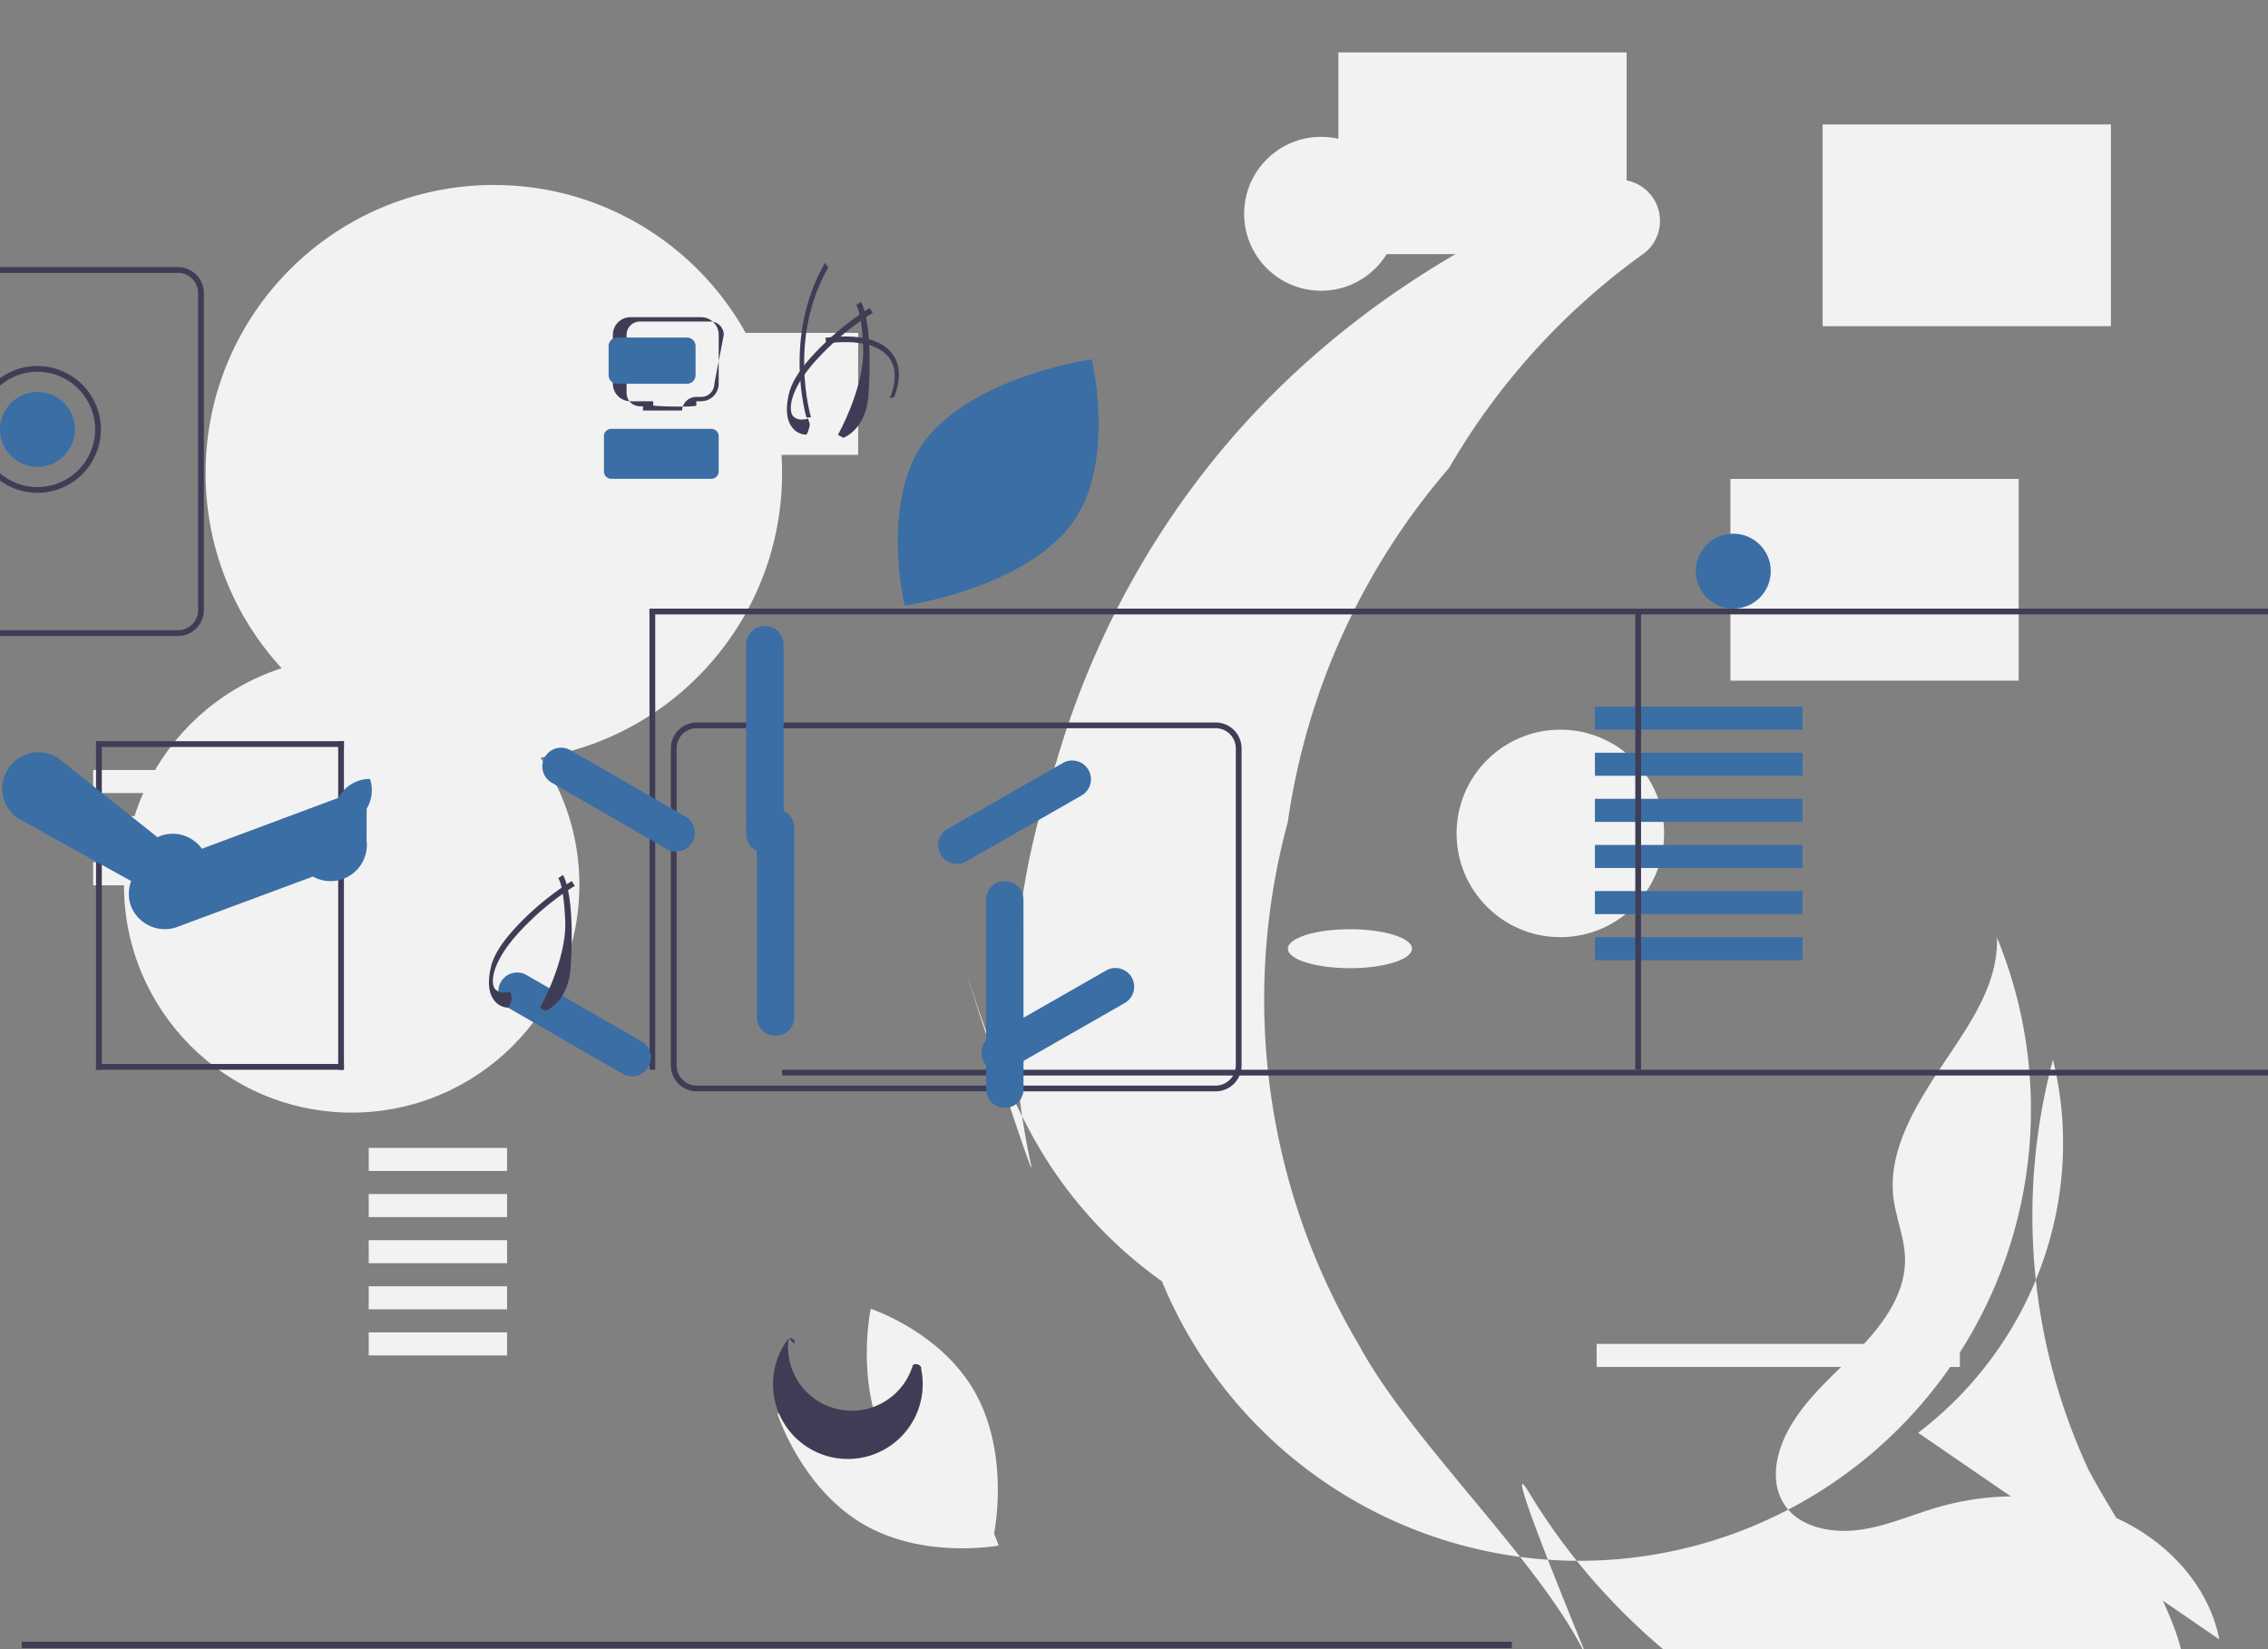 <svg xmlns="http://www.w3.org/2000/svg" data-name="Layer 1" width="786.82" height="572.258" viewBox="0 0 786.82 572.258" xmlns:xlink="http://www.w3.org/1999/xlink"><rect x="0" y="0" width="786.82" height="572.258" fill="#808080" stroke="none"/><circle cx="458.321" cy="74.182" r="26.701" fill="#f2f2f2"/><path d="M872.038,661.023c39.688-30.229,58.644-81.025,46.776-129.46a209.148,209.148,0,0,0,12.367,142.374c10.179,19.052,23.215,36.213,30.295,56.445s5.938,45.027-11.918,56.355c-11.582,7.349-26.488,6.903-39.968,4.998-70.439-9.961-135.577-48.765-172.483-109.892-13.132-21.8,30.465,81.801,21.326,60.194-14.01-33.28-61.365-76.133-80.513-111.671A235.166,235.166,0,0,1,653.348,449.126,240.026,240.026,0,0,1,709.326,326.213a238.704,238.704,0,0,1,66.651-73.74,14.282,14.282,0,0,0-9.758-26.12c-45.221,16.68-87.005,42.336-120.934,77.167-33.95,34.849-58.771,78.282-72.3,124.969a255.621,255.621,0,0,0-8.807,139.057c3.267,13.703-25.962-76.952-21.661-63.938,6.465,19.645,13.465,39.223,23.872,57.281,10.803,18.739,25.591,34.996,43.305,47.573a154.55,154.55,0,0,0,289.671-119.325c.587,16.521-9.838,30.625-19.033,44.492s-19.065,29.75-16.801,46.354c.948,6.983,3.868,13.675,3.956,20.725.15,12.011-7.498,22.492-15.707,31.025s-17.863,16.403-24.103,27.13c-4.565,7.822-7.148,18.024-2.696,26.002,4.899,8.752,16.339,11.11,26.238,9.896s19.206-5.595,28.857-8.244c19.368-5.317,40.216-4.593,58.754,3.21s33.825,23.473,37.703,43.002" transform="translate(-206.59 -163.871)" fill="#f2f2f2"/><circle cx="122.004" cy="307.053" r="79" fill="#f2f2f2"/><ellipse cx="468.321" cy="329.182" rx="21.534" ry="6.76" fill="#f2f2f2"/><circle cx="541.321" cy="289.182" r="36" fill="#f2f2f2"/><rect x="553.914" y="466.312" width="126" height="8" fill="#f2f2f2"/><rect x="127.914" y="462.312" width="48" height="8" fill="#f2f2f2"/><rect x="127.914" y="446.312" width="48" height="8" fill="#f2f2f2"/><rect x="127.914" y="430.312" width="48" height="8" fill="#f2f2f2"/><rect x="127.914" y="414.312" width="48" height="8" fill="#f2f2f2"/><rect x="127.914" y="398.312" width="48" height="8" fill="#f2f2f2"/><rect x="553.321" y="325.182" width="72" height="8" fill="#3a6ea5"/><rect x="553.321" y="309.182" width="72" height="8" fill="#3a6ea5"/><rect x="553.321" y="293.182" width="72" height="8" fill="#3a6ea5"/><rect x="553.321" y="277.182" width="72" height="8" fill="#3a6ea5"/><rect x="553.321" y="261.182" width="72" height="8" fill="#3a6ea5"/><rect x="553.321" y="245.182" width="72" height="8" fill="#3a6ea5"/><rect x="600.321" y="166.182" width="100" height="70" fill="#f2f2f2"/><rect x="632.321" y="43.182" width="100" height="70" fill="#f2f2f2"/><rect x="464.321" y="18.182" width="100" height="70" fill="#f2f2f2"/><path d="M514.591,666.075c11.55,21.919,36.811,30.156,36.811,30.156s5.631-26.151-5.919-48.07-36.811-30.156-36.811-30.156S503.041,644.156,514.591,666.075Z" transform="translate(-206.59 -163.871)" fill="#f2f2f2"/><path d="M523.748,662.134c21.206,12.687,29.292,38.01,29.292,38.01s-26.241,5.004-47.448-7.683S476.3,654.451,476.3,654.451,502.542,649.447,523.748,662.134Z" transform="translate(-206.59 -163.871)" fill="#f2f2f2"/><circle cx="171.321" cy="164.182" r="100" fill="#f2f2f2"/><path d="M268.321,384.553h-120a9.01,9.01,0,0,1-9-9v-110a9.01,9.01,0,0,1,9-9h120a9.01,9.01,0,0,1,9,9v110A9.01,9.01,0,0,1,268.321,384.553Zm-120-126a7.008,7.008,0,0,0-7,7v110a7.008,7.008,0,0,0,7,7h120a7.008,7.008,0,0,0,7-7v-110a7.008,7.008,0,0,0-7-7Z" transform="translate(-206.59 -163.871)" fill="#3f3d56"/><rect x="271.321" y="371.182" width="568" height="2" fill="#3f3d56"/><rect x="225.321" y="211.182" width="568" height="2" fill="#3f3d56"/><rect x="567.321" y="211.182" width="2" height="160" fill="#3f3d56"/><rect x="225.321" y="211.182" width="2" height="160" fill="#3f3d56"/><path d="M628.321,542.553h-180a9.01,9.01,0,0,1-9-9v-110a9.01,9.01,0,0,1,9-9h180a9.01,9.01,0,0,1,9,9v110A9.01,9.01,0,0,1,628.321,542.553Zm-180-126a7.008,7.008,0,0,0-7,7v110a7.008,7.008,0,0,0,7,7h180a7.008,7.008,0,0,0,7-7v-110a7.008,7.008,0,0,0-7-7Z" transform="translate(-206.59 -163.871)" fill="#3f3d56"/><rect x="7.534" y="569.641" width="516.953" height="2.241" fill="#3f3d56"/><path d="M480.193,628.136a22.113,22.113,0,0,0,42.962,9.828c.347-1.52,3.385-.612,3.018.983a25.97,25.97,0,1,1-46.323-10.251c.851-1.259,3.149.199,2.263,1.439Z" transform="translate(-206.59 -163.871)" fill="#3f3d56"/><path d="M219.59,334.871a22,22,0,1,1,22-22A22.025,22.025,0,0,1,219.59,334.871Zm0-42a20,20,0,1,0,20,20A20.023,20.023,0,0,0,219.59,292.871Z" transform="translate(-206.59 -163.871)" fill="#3f3d56"/><circle cx="13" cy="149" r="13" fill="#3a6ea5"/><path d="M576.46,348.068c-18.207,20.685-56.018,25.955-56.018,25.955s-9.329-38.829,8.878-59.514S585.338,288.554,585.338,288.554,594.667,327.383,576.46,348.068Z" transform="translate(-206.59 -163.871)" fill="#3a6ea5"/><rect x="32.321" y="299.182" width="84" height="8" fill="#f2f2f2"/><rect x="32.321" y="283.182" width="84" height="8" fill="#f2f2f2"/><rect x="32.321" y="267.182" width="84" height="8" fill="#f2f2f2"/><circle cx="601.321" cy="198.182" r="13" fill="#3a6ea5"/><rect x="117.321" y="257.182" width="2" height="114" fill="#3f3d56"/><rect x="33.321" y="257.182" width="2" height="114" fill="#3f3d56"/><rect x="33.321" y="257.182" width="86" height="2" fill="#3f3d56"/><rect x="33.321" y="369.182" width="86" height="2" fill="#3f3d56"/><path d="M422.644,536.484l-39.895-23.034a6.5,6.5,0,0,1,6.5-11.266l39.895,23.034a6.5,6.5,0,0,1-6.5,11.266Z" transform="translate(-206.59 -163.871)" fill="#3a6ea5"/><path d="M437.894,458.484l-39.895-23.034a6.5,6.5,0,0,1,6.5-11.266l39.895,23.034a6.5,6.5,0,1,1-6.5,11.266Z" transform="translate(-206.59 -163.871)" fill="#3a6ea5"/><path d="M535.345,451.485l39.986-22.872a6.5,6.5,0,0,1,6.458,11.289L541.803,462.774a6.5,6.5,0,1,1-6.458-11.289Z" transform="translate(-206.59 -163.871)" fill="#3a6ea5"/><path d="M550.345,523.485l39.986-22.872a6.5,6.5,0,1,1,6.458,11.289L556.803,534.774a6.5,6.5,0,0,1-6.458-11.289Z" transform="translate(-206.59 -163.871)" fill="#3a6ea5"/><path d="M465.459,453.254l-.022-65.68a6.5,6.5,0,0,1,13-.004l.022,65.68a6.5,6.5,0,1,1-13,.004Z" transform="translate(-206.59 -163.871)" fill="#3a6ea5"/><path d="M469.172,516.784l-.022-65.68a6.5,6.5,0,0,1,13-.004l.022,65.68a6.5,6.5,0,1,1-13,.004Z" transform="translate(-206.59 -163.871)" fill="#3a6ea5"/><path d="M548.672,541.784l-.022-65.68a6.5,6.5,0,0,1,13-.004l.022,65.68a6.5,6.5,0,1,1-13,.004Z" transform="translate(-206.59 -163.871)" fill="#3a6ea5"/><rect x="230.914" y="115.5" width="66.8" height="42.337" fill="#f2f2f2"/><path d="M449.818,273.929H425.314a6.114,6.114,0,0,0-6.107,6.107v16.955a6.114,6.114,0,0,0,6.107,6.107h7.896v1.435c0,.397,14.956.685,14.956.028V303.1l1.651-.001a6.114,6.114,0,0,0,6.107-6.107v-16.955A6.114,6.114,0,0,0,449.818,273.929Zm4.607,23.063a4.614,4.614,0,0,1-4.607,4.604l-1.83.001a4.961,4.961,0,0,0-4.782,4.717l-13.545-.001-.005-1.47-1.086-.002a4.615,4.615,0,0,1-4.607-4.604V280.036a4.615,4.615,0,0,1,4.607-4.606h24.504a4.614,4.614,0,0,1,4.607,4.606Z" transform="translate(-206.59 -163.871)" fill="#3f3d56"/><path d="M444.921,297.033h-24.214a2.978,2.978,0,0,1-2.975-2.975V283.972a2.978,2.978,0,0,1,2.975-2.975h24.214a2.978,2.978,0,0,1,2.975,2.975v10.087A2.978,2.978,0,0,1,444.921,297.033Z" transform="translate(-206.59 -163.871)" fill="#3a6ea5"/><path d="M453.377,330.005h-34.73a2.545,2.545,0,0,1-2.542-2.542v-12.237a2.545,2.545,0,0,1,2.542-2.542h34.73a2.545,2.545,0,0,1,2.542,2.542v12.237A2.545,2.545,0,0,1,453.377,330.005Z" transform="translate(-206.59 -163.871)" fill="#3a6ea5"/><path d="M486.379,308.776c-.083-.271-8.377-28.05,6.423-53.697l1.143,1.612c-14.189,24.57-6.068,51.746-6.002,51.959Z" transform="translate(-206.59 -163.871)" fill="#3f3d56"/><path d="M515.259,302.026c.157-.329,3.7-8.102.185-13.435-3.336-5.057-10.798-6.935-22.142-5.599l-.409-1.923c11.968-1.433,19.984.6,23.691,6.173,4.029,6.106.222,14.272.135,14.456Z" transform="translate(-206.59 -163.871)" fill="#3f3d56"/><path d="M486.394,314.679a6.13,6.13,0,0,1-4.36-1.792c-2.509-2.493-3.095-6.665-1.741-12.405.887-3.765,3.531-8.081,7.873-12.874,9.723-10.756,20.005-16.747,20.151-16.843l1.048,1.68c-.141.093-10.177,5.953-19.688,16.474-9.792,10.828-9.481,17.806-7.861,19.426a3.99,3.99,0,0,0,3.016,1.1,8.252,8.252,0,0,0,2.101-.31l.593,1.894A9.731,9.731,0,0,1,486.394,314.679Z" transform="translate(-206.59 -163.871)" fill="#3f3d56"/><path d="M499.135,315.782l-1.84-1.034c.092-.163,9.274-16.546,8.748-30.089-.504-12.893-2.425-14.895-2.438-14.91l1.653-1.092c.171.259,4.174,6.376,2.719,30.873C507.57,313.021,499.141,315.769,499.135,315.782Z" transform="translate(-206.59 -163.871)" fill="#3f3d56"/><path d="M383.034,513.501a6.13,6.13,0,0,1-4.36-1.792c-2.509-2.493-3.095-6.665-1.741-12.405.887-3.765,3.531-8.081,7.873-12.874,9.723-10.756,20.005-16.747,20.151-16.843l1.048,1.68c-.141.093-10.177,5.953-19.688,16.474-9.792,10.828-9.481,17.806-7.861,19.426a3.99,3.99,0,0,0,3.016,1.1,8.252,8.252,0,0,0,2.101-.31l.593,1.894A9.731,9.731,0,0,1,383.034,513.501Z" transform="translate(-206.59 -163.871)" fill="#3f3d56"/><path d="M395.776,514.603l-1.84-1.034c.092-.163,9.274-16.546,8.748-30.089-.504-12.893-2.425-14.895-2.438-14.91l1.653-1.092c.171.259,4.174,6.376,2.719,30.873C404.21,511.843,395.781,514.591,395.776,514.603Z" transform="translate(-206.59 -163.871)" fill="#3f3d56"/><path d="M334.96,434.144a12.538,12.538,0,0,0-11.022,6.584l-47.297,17.646a12.517,12.517,0,0,0-10.14-5.201,12.639,12.639,0,0,0-5.291,1.192c-11.478-9.14-22.956-18.291-34.433-27.431a12.524,12.524,0,1,0-13.682,21.049c3.921,2.147,7.831,4.31,11.745,6.466.514.286,1.028.578,1.541.864,8.575,4.76,17.151,9.514,25.726,14.279a12.476,12.476,0,0,0-.258,8.143,12.574,12.574,0,0,0,15.765,7.935l47.533-17.65a12.594,12.594,0,0,0,18.625-12.501c-.016-3.671.022-7.343.017-11.013A12.526,12.526,0,0,0,334.96,434.144Z" transform="translate(-206.59 -163.871)" fill="#3a6ea5"/></svg>